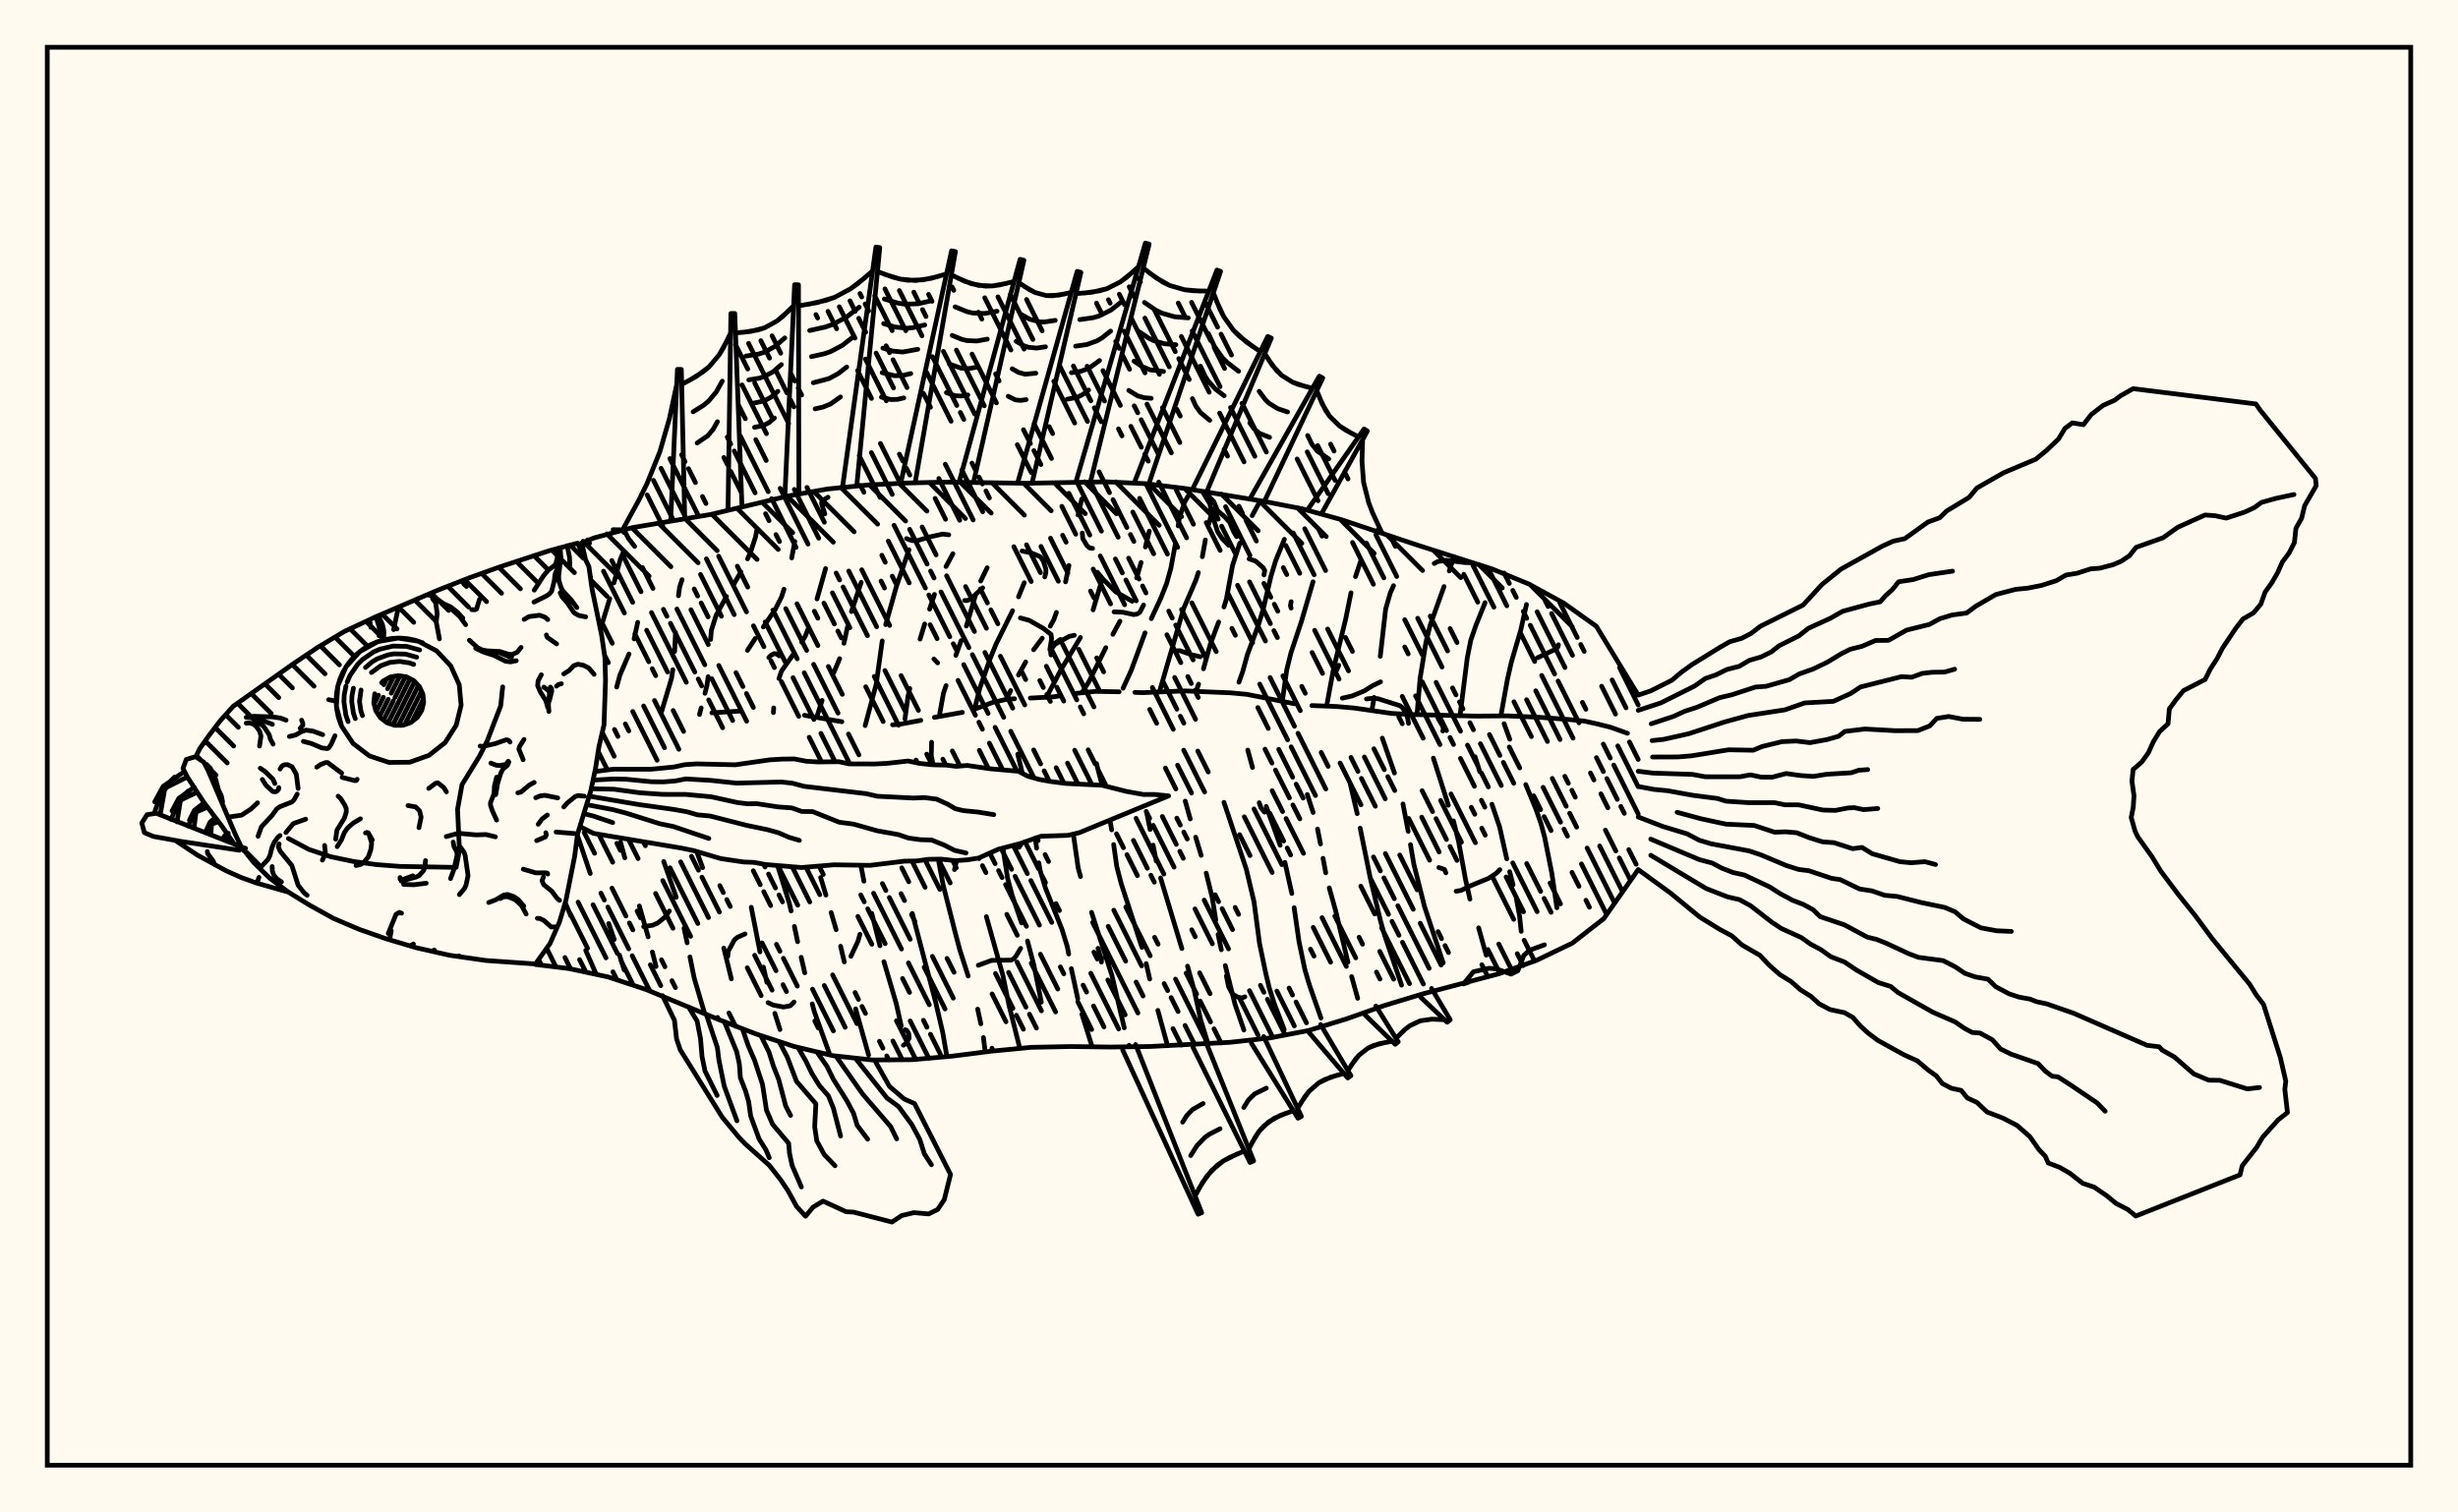 <svg xmlns="http://www.w3.org/2000/svg" width="520" height="320"><rect x="0" y="0" width="520" height="320" fill="floralwhite"/><rect x="10" y="10" width="500" height="300" stroke="black" stroke-width="1" fill="none"/><path stroke="black" stroke-width="1" fill="none" stroke-linecap="round" stroke-linejoin="round" d="
M 122.33 115.2 125.67 113.81 133.8 111.63 150.4 108.84 166.78 104.93 175.06 103.46 183.44 102.62 191.85 102.19 200.26 102 217.09 102.25 233.92 101.94 242.33 102.33 250.69 103.35 267.3 106.06 275.56 107.67 283.68 109.92 299.64 115.26 315.67 120.38 323.46 123.58 330.84 127.62 337.7 132.5 346.57 147.07 
M 346.57 183.98 339.28 194.37 332.64 199.54 325.06 203.19 317.13 206.02 300.86 210.32 292.8 212.77 284.87 215.57 276.82 218.04 268.55 219.62 260.19 220.53 243.38 221.41 234.96 221.53 226.54 221.42 218.13 221.59 209.75 222.4 201.4 223.46 193.02 224.2 184.6 224.27 176.23 223.36 168.04 221.42 160.04 218.8 152.19 215.77 136.63 209.34 128.64 206.7 120.41 204.93 113.28 204.06 
M 150.61 150.82 156.46 150.45 
M 170.19 151.34 178.1 152.7 
M 188.82 153.35 190.41 153.23 194.8 152.41 
M 197.67 151.78 203.6 150.72 
M 206.35 149.98 210.15 148.57 213.02 147.95 214.64 147.84 
M 217.96 147.7 222.86 147.43 224.34 147.21 
M 227.27 146.74 231.79 146.28 236.76 146.37 
M 240.08 146.49 241.71 146.55 250.67 146.18 260.35 146.59 263.79 146.91 273.85 148.9 
M 277.54 149.28 282.75 149.48 286.45 149.8 294.4 150.94 298.02 151.15 312.15 151.51 318.87 151.46 325.65 151.76 332.12 152.25 335.16 152.56 337.92 153.17 340.72 153.87 344.31 155.15 
M 119.57 190.98 120.76 193.78 
M 123.91 201.08 126.14 206.16 
M 122.15 176.71 124.87 184.81 
M 128.77 195.4 129.94 198.77 
M 131.05 202.06 132.05 205.23 
M 131.86 116.86 131.23 118.34 129.88 123.32 
M 128.99 126.66 127.5 131.57 126.94 132.9 
M 131.28 178.2 132.18 181.5 
M 135.26 191.69 137.12 198.22 
M 138.01 201.42 138.79 204.49 
M 134.91 131.67 134.15 135.17 
M 133.07 138.36 131.14 142.86 130.46 145.36 
M 140.41 182.27 143.06 189.85 
M 144.71 196.39 145.37 199.47 
M 145.96 202.46 146.86 206.94 149.08 214.46 
M 144.29 122.64 143.78 124.21 143.53 126.05 
M 142.91 133.82 142.72 137.84 
M 142.34 141.69 142.06 143.54 139.96 150.56 
M 147.4 180.18 148.64 183.58 
M 153.12 200.59 154.72 207.11 
M 160.15 111.94 159.81 113.69 158.79 116.83 158.14 118.25 
M 156.74 120.99 155.24 123.62 
M 153.69 126.19 151.49 130.21 150.49 133.37 150.33 135.3 
M 149.81 143.16 149.56 145.01 149.14 146.69 
M 148.34 149.77 147.98 151.17 
M 158.93 191.96 160.78 201.4 
M 161.5 204.62 162.24 207.85 
M 163.92 214.4 165.01 217.83 
M 168.14 114.55 167.49 118.04 
M 165.86 124.67 165.36 126.23 163.99 128.96 161.48 132.65 
M 159.77 135.09 158.13 137.61 
M 164.51 183.15 166.97 191.06 167.36 192.74 
M 168.06 196.01 168.74 199.24 
M 169.49 202.54 170.25 205.82 
M 171.83 212.4 172.29 214.09 175.54 223.12 
M 174.66 120.29 172.84 126.72 
M 170.95 133.08 170.37 134.57 169.6 135.87 
M 167.9 138.33 165.32 142 164.79 143.56 
M 163.68 149.78 163.62 150.77 
M 173.61 185.67 174.73 189.38 
M 175.83 193.07 176.89 196.7 
M 177.83 200.2 178.62 203.53 
M 181.01 213.46 183.76 223.21 
M 182.19 123.2 180.13 129.39 
M 179.28 132.69 178.54 136.1 
M 177.63 139.35 176.4 142.29 
M 173.92 148.19 172.8 151.69 
M 182.14 183.21 182.77 186.44 
M 184.42 193.24 186.16 200.09 
M 187 203.47 189.62 212.37 190.66 217.06 
M 192.3 116.32 189.64 124.06 187.37 132.16 
M 186.64 135.6 185.36 144.78 183.03 153.51 
M 193 193.26 197.97 212.14 199.44 218.46 200.32 223.56 
M 201.59 117.15 200.13 119.87 
M 197.69 125.76 196.66 128.89 
M 195.62 132.02 194.64 135.23 
M 192.47 145.68 192.08 147.39 191.45 152.11 
M 198.61 182.4 199.51 187.18 202.12 197.48 203.05 200.96 204.82 206.51 
M 206.83 213.51 207.5 216.61 
M 208.05 219.52 208.42 222.57 
M 208.84 120.12 207.47 122.93 
M 206.35 125.99 204.44 132.46 
M 203.33 135.55 202.21 138.66 
M 200.14 145.06 199.6 146.64 198.7 151.56 
M 208.67 193.94 212.15 206.31 213.43 212.57 215.75 221.82 
M 216.68 123.29 215.47 126.28 
M 214.22 129.21 210.72 136.27 209.49 139.29 207.28 145.61 206.16 150.09 
M 212.17 179.46 213.17 185.86 214.13 189.42 216.11 195.27 
M 217.37 199.09 218.74 204.27 220.3 212.03 
M 228.86 105.56 228.07 108.97 
M 226.14 119.64 225.42 123.11 
M 223.49 129.57 222.93 131.12 222.18 132.48 
M 220.49 135.03 218.67 137.47 
M 216.99 140.06 215.46 142.81 
M 213.82 146.1 212.9 147.97 
M 215.31 159.56 216.28 163.62 
M 219.02 177.31 219.3 179.46 
M 219.76 182.56 220.04 184.16 221.18 187.92 224.65 196.58 225.79 200.29 226.09 201.86 
M 226.64 204.94 228 211.28 
M 228.89 214.59 231.05 221.48 
M 233.17 122.55 231.25 129.03 
M 228.58 134.86 224.54 141.55 221.35 147.56 
M 227.07 176.48 228.09 183.64 228.59 185.46 
M 230.92 193.04 235.2 206.27 237.84 217.46 
M 238.86 221.16 238.95 221.47 
M 243.14 112.37 242.31 115.73 
M 241.4 119.01 240.46 122.27 
M 236.93 131.43 235.43 134.21 
M 233.94 137.03 230.34 144.28 228.94 146.46 
M 231.96 161.54 232.91 165.2 
M 234.81 173.5 235.18 175.58 
M 235.6 178.69 236.26 183.36 237.2 186.96 241.58 200.45 
M 242.48 203.88 243.23 207.14 
M 244.95 213.78 247 221.25 
M 251.33 104.98 250.58 106.32 249.53 109.46 249.24 111.26 
M 248.68 114.9 247.71 120.2 246.79 123.49 245.59 126.52 243.56 130.89 
M 242.24 133.89 239.32 141.82 237.59 145.62 
M 242.62 172.09 243.31 175.5 
M 243.94 178.82 244.61 182.18 
M 245.53 185.76 250.03 200.69 
M 251.23 204.41 252.65 209.57 254.01 215.8 255.56 220.81 
M 256.85 107.72 256.19 109.16 255.75 110.8 
M 255 114.24 254.36 117.79 
M 253.51 121.14 253 122.73 250.43 128.68 245.27 146.41 
M 250.74 169.49 251.8 173.27 
M 252.95 177.13 254.11 180.98 
M 255.18 184.73 256.47 190 257.2 194.65 
M 257.69 197.72 258.38 200.94 
M 259.21 204.28 261.27 212.47 263.15 217.93 
M 266.37 106.39 264.9 109.1 
M 262.3 114.89 260.75 119.63 259.44 126.79 258.93 128.43 
M 257.81 131.61 256.03 136.35 254.6 141.5 
M 253.57 144.75 253.03 146.29 
M 258.94 169.76 263.66 183.9 265.29 190.79 266.46 199.61 267.75 205.81 268.5 208.95 269.61 212.43 271.68 217.83 
M 271.72 114.1 269.88 118.61 268.89 121.88 267.25 128.84 266.24 132.18 263.87 138.57 262.92 142.02 262.1 144.34 
M 263.97 158.7 264.97 162.38 
M 267.88 170.62 270.82 178.84 
M 271.83 182.46 273.29 189.04 
M 273.78 192.05 274.81 199.21 276.06 205.2 277.04 208.49 279.46 215.39 
M 277.78 123.09 275.31 131.52 273.1 138.15 272.21 141.72 271.27 148.48 
M 276.56 168.1 277.8 171.91 
M 278.73 175.4 279.36 178.57 
M 279.89 181.6 280.46 184.66 
M 281.21 187.86 282.61 192.88 285.16 203.58 
M 285.95 206.63 287.22 211.22 
M 287.85 118.73 286.76 122 
M 285.81 125.42 284.7 130.91 282.08 141.66 280.65 149.4 
M 285.61 165.67 287.12 172.14 
M 287.75 175.22 289.88 185.74 292.05 194.84 292.96 198 296.51 208.44 
M 294.81 123.91 294.13 125.43 293.14 128.86 292 138.86 
M 290.7 147.56 290.22 150.33 
M 292.43 156.17 295.01 163.55 
M 296.8 170.1 297.91 175.9 
M 298.39 178.7 299.1 182.84 301.36 191.81 305.31 203.73 
M 307.59 117.75 306.6 120.8 
M 305.49 124.1 302.57 132.24 301.68 135.8 300.43 143.51 299.77 151.18 
M 303.24 160.4 306.41 170.37 
M 307.49 173.68 308.58 178.1 310.04 186.08 310.97 190.23 
M 312.81 196.31 314.42 202.09 
M 314.18 127.5 312.27 132.22 311.13 135.51 310.4 139.23 308.87 151.46 
M 312.06 160.12 313.06 163.29 
M 315.62 170.15 317.25 174.96 318.76 181.72 
M 319.38 184.43 320.09 187.22 
M 320.76 189.96 321.47 193.79 321.81 197.05 
M 322.93 127.9 321.73 133.28 319.73 140.1 318.91 143.71 317.53 151.39 
M 318.2 153.12 319.4 156.41 
M 322.78 166 324.96 171.26 326.03 174.36 326.78 177.15 328.29 184.75 329.37 192.06 
M 162.64 139.11 163.14 138.61 163.79 138.29 164.3 138.36 164.86 138.77 
M 215.92 200.65 214.94 202.29 214.54 202.78 213.97 203.14 209.8 203.19 206.97 204.23 
M 304.4 183.55 305.59 183.96 305.88 184.67 
M 227.28 134.41 226.2 134.64 223.2 136.3 222.6 137.08 222.26 138.11 
M 329.7 136.42 329.57 136.9 329.09 137.36 325.23 139.18 
M 267.4 121.65 267.56 120.71 267.24 120.13 265.64 118.72 264.25 118.24 
M 261.61 113.54 260.98 112.5 260.15 110.53 259.2 109.45 257.57 108.03 256.79 106.14 254.74 103.98 
M 282.02 142.36 282.82 141.77 283.22 140.75 
M 204.08 127.04 204.58 127.08 205.36 126.73 207.89 124.37 
M 259.44 206.48 259.89 208.69 260.57 210.02 260.98 210.46 261.91 210.99 262.72 211.14 263.36 210.9 
M 201.93 183.99 202.37 182.08 
M 181.92 197.67 181.52 199.11 180.01 202.33 
M 157.61 197.6 156.01 198.31 155.36 198.86 154.06 201.28 153.96 202.37 
M 241.93 128.01 241.13 129.55 240.54 129.93 239.81 130.03 237.59 129.54 235.69 129.46 
M 167.99 212 167.16 212.81 165.73 213.06 163.55 212.64 162.48 212.13 
M 215.87 130.74 217.73 131.25 220.72 132.95 222.35 134.22 222.47 135.14 222.1 137.44 
M 224.34 135.29 223.22 136.08 222.73 136.63 222.26 137.83 222.34 138.58 
M 292.06 144.27 290.43 145.05 288.62 146.18 286 147.27 283.98 147.71 
M 200.71 113.15 199.44 113 196.72 113.59 193.88 114.44 192.79 114.35 191.78 113.95 
M 267.51 171.83 266.74 170.88 266.39 169.83 
M 317.3 184 316.57 184.74 314.93 185.83 311.2 187.36 309.09 188.39 308.05 188.56 
M 141.61 192.75 140.54 194.15 139.15 195.29 138.09 195.75 136.17 196.05 
M 134.27 115.61 132.94 113.9 132.38 112.82 131.97 112.63 
M 233.01 203.55 233.05 202.84 232.73 202.23 232.29 200.65 
M 221.03 122.07 221.26 121.15 221.26 120.37 220.71 118.72 220.12 117.81 218.21 116.99 216.22 116.58 
M 191.12 221.15 191.66 220.78 192.33 219.67 192.24 218.65 191.82 218 191.49 217.87 
M 273.14 128.66 272.99 128.12 273.15 127.3 
M 305.22 154.66 305.36 154.27 305.25 153.73 304.23 151.96 304.01 150.94 
M 297.98 153.05 297.79 151.92 297.36 150.76 296.66 149.7 296.13 149.29 291.57 147.85 290.62 147.71 289.08 147.88 
M 259.95 115.38 258.55 113.95 257.58 112.49 256.55 109.26 255.94 106.59 254.46 104.15 
M 198.37 140.25 197.57 139.43 
M 239.52 127.21 236 125.19 233.32 122.49 232.15 121.07 
M 175.17 105.2 174.01 105.89 173.82 106.24 173.84 106.7 174.5 108.73 
M 231.14 116.02 230.5 115.93 229.96 115.45 229.07 113.95 228.96 112.77 
M 197.4 161.81 197.02 159.84 197.08 157.04 
M 215.61 179.26 216.19 178.33 
M 311.64 119.07 309.96 119.03 305.89 118.53 304.14 118.82 303.41 119.22 
M 124.95 122.08 124.87 121.95 
M 123.87 118.39 123.08 114.89 
M 253.91 138.95 252.04 138.52 249.69 137.69 249.15 137.68 248.85 138 
M 129.71 112.07 131.2 112.09 
M 141.89 110.01 143.31 78.15 144.14 78.16 144.86 109.8 
M 154.02 107.64 154.62 66.33 155.44 66.32 156.97 107.28 
M 166.05 104.75 168.1 60.24 168.92 60.25 169.01 104.52 
M 178.28 102.78 185.3 52.28 186.12 52.38 181.25 102.82 
M 190.63 101.9 201.31 53.07 202.12 53.23 193.6 102.12 
M 203.01 101.63 215.81 54.87 216.61 55.07 205.96 102.03 
M 215.37 101.88 227.88 57.42 228.67 57.63 218.32 102.27 
M 227.73 101.57 242.31 51.43 243.11 51.64 230.69 101.93 
M 240.12 101.73 257.45 57.14 258.22 57.42 243.03 102.4 
M 252.43 103.2 268.2 71.19 268.95 71.53 255.29 104.04 
M 264.65 105.13 279.1 79.59 279.83 79.97 267.48 106.1 
M 276.81 107.58 288.57 90.76 289.27 91.2 279.53 108.77 
M 291.52 112.08 292.73 112.94 
M 131.77 111.99 135.25 105.63 136.87 102.34 139.6 95.57 141.62 88.54 143.17 81.33 
M 144.21 81.34 147.28 79.66 149.99 77.63 152.14 75.07 153.03 73.61 154.56 70.46 
M 155.6 70.45 158.78 70.13 161.75 69.36 164.4 67.9 165.61 66.93 167.89 64.69 
M 168.93 64.71 172.86 64.03 176.59 62.9 179.98 61.08 181.57 59.93 184.6 57.33 
M 185.63 57.45 188.84 58.62 190.45 59.05 193.69 59.35 196.96 58.9 200.25 57.95 
M 201.26 58.15 204.1 59.52 206.99 60.39 209.96 60.5 211.47 60.29 214.53 59.55 
M 215.54 59.8 217.81 61.3 218.97 61.89 221.4 62.54 223.97 62.45 226.62 61.87 
M 227.63 62.13 230.99 61.84 234.15 61.09 237.01 59.65 238.33 58.68 240.85 56.44 
M 241.86 56.71 244.58 58.79 247.48 60.41 250.62 61.31 252.28 61.51 255.71 61.6 
M 256.69 61.95 258.07 65.38 258.89 66.99 260.94 69.88 263.59 72.29 266.62 74.39 
M 267.57 74.82 269.19 77.31 271.1 79.39 273.45 80.86 274.79 81.38 277.65 82.15 
M 278.57 82.62 279.74 85.51 281.29 88.07 283.39 90.12 284.64 90.97 287.39 92.44 
M 288.27 92.99 288.13 97.57 288.47 102.05 289.56 106.38 290.37 108.49 292.3 112.64 
M 145.77 80.52 148.69 78.7 149.99 77.63 152.14 75.07 153.82 72.06 
M 146.63 87.13 148.87 85.73 149.86 84.91 151.51 82.95 152.8 80.64 
M 147.48 93.73 149.73 92.19 150.88 90.82 151.77 89.22 
M 157.2 70.32 160.3 69.82 161.75 69.36 164.4 67.9 166.77 65.84 
M 157.8 75.34 160.47 74.91 161.72 74.52 164 73.26 166.03 71.49 
M 158.41 80.37 160.64 80.01 161.68 79.67 163.59 78.63 165.3 77.14 
M 159.01 85.39 161.65 84.83 163.19 83.99 164.56 82.79 
M 159.62 90.41 161.62 89.99 162.78 89.35 163.83 88.44 
M 170.91 64.4 174.76 63.54 176.59 62.9 179.98 61.08 183.1 58.66 
M 171.29 69.93 174.6 69.19 176.17 68.64 179.1 67.07 181.77 64.99 
M 171.68 75.45 174.45 74.83 175.76 74.37 178.21 73.06 180.45 71.32 
M 172.06 80.98 175.35 80.11 177.32 79.05 179.13 77.65 
M 172.44 86.5 174.13 86.12 175.7 85.48 177.8 83.98 
M 187.24 58.07 190.45 59.05 192.07 59.3 195.33 59.21 198.6 58.46 
M 187.08 63.26 189.92 64.12 191.35 64.35 194.23 64.27 197.12 63.61 
M 186.93 68.46 189.4 69.2 191.88 69.44 193.13 69.33 195.64 68.75 
M 186.77 73.65 188.87 74.28 190.97 74.48 194.16 73.9 
M 186.62 78.84 189.2 79.49 190.94 79.45 192.68 79.04 
M 186.47 84.03 188.48 84.54 189.84 84.5 191.2 84.19 
M 202.68 58.87 205.54 60.04 208.46 60.54 209.96 60.5 213 59.95 
M 202.06 64.92 204.52 65.92 205.77 66.23 208.32 66.32 210.93 65.85 
M 201.44 70.97 203.5 71.81 204.55 72.06 206.68 72.15 208.87 71.75 
M 200.83 77.02 203.33 77.9 205.05 77.97 206.81 77.65 
M 200.21 83.07 202.11 83.74 203.41 83.79 204.75 83.55 
M 216.66 60.58 218.97 61.89 221.4 62.54 222.67 62.58 225.29 62.19 
M 215.82 66.4 217.8 67.52 219.89 68.09 220.98 68.12 223.24 67.78 
M 214.97 72.21 216.63 73.16 217.49 73.46 219.3 73.65 221.18 73.37 
M 214.13 78.03 215.47 78.79 216.87 79.17 219.13 78.96 
M 213.28 83.84 214.82 84.61 215.92 84.72 217.08 84.55 
M 229.32 62.01 232.6 61.54 234.15 61.09 237.01 59.65 239.61 57.59 
M 228.43 67.62 231.26 67.22 232.59 66.83 235.05 65.59 237.28 63.82 
M 227.55 73.24 229.91 72.9 232.08 72.12 233.08 71.53 234.95 70.05 
M 226.66 78.85 228.56 78.58 230.31 77.95 232.62 76.28 
M 225.77 84.46 227.9 84.06 229.15 83.42 230.3 82.52 
M 243.21 57.78 246 59.69 247.48 60.41 250.62 61.31 253.99 61.59 
M 242.11 63.99 244.51 65.62 245.78 66.25 248.48 67.02 251.38 67.26 
M 241.01 70.19 243.02 71.56 244.08 72.08 246.34 72.73 248.76 72.93 
M 239.9 76.4 241.52 77.5 243.27 78.24 246.15 78.6 
M 238.8 82.6 240.68 83.76 242.06 84.15 243.54 84.27 
M 257.35 63.69 258.89 66.99 260.94 69.88 262.2 71.14 265.08 73.36 
M 255.65 70.57 256.92 73.3 258.61 75.68 259.65 76.72 262.03 78.55 
M 253.96 77.46 254.95 79.6 255.57 80.58 257.1 82.3 258.98 83.74 
M 252.26 84.34 252.98 85.91 253.96 87.28 255.93 88.93 
M 268.36 76.09 270.09 78.42 271.1 79.39 273.45 80.86 276.2 81.79 
M 266.38 82.79 267.71 84.58 268.48 85.32 270.28 86.45 272.39 87.16 
M 264.4 89.49 265.32 90.74 266.46 91.69 268.58 92.53 
M 279.13 84.09 280.45 86.85 281.29 88.07 283.39 90.12 285.99 91.73 
M 276.64 92.14 277.5 93.93 278.68 95.44 281.1 97.1 
M 125.84 163.24 129.77 162.74 137.64 162.76 142.62 162.27 144.84 161.79 147.34 161.62 155.56 161.81 162.89 160.76 165.42 160.61 168.01 160.57 170.59 161.06 173.04 161.21 177.48 161.16 179.61 161.62 185.03 161.64 187.67 161.51 192.09 161.01 194.5 161.51 197.27 161.81 200.16 161.88 202.34 162.14 204.61 161.95 209.53 162.66 215.42 163.18 217.43 164.22 219.85 164.91 222.35 165.36 225.5 165.76 233.15 166.14 238.26 167.44 241.92 168.1 244.26 168.09 247.23 168.39 228.35 176.17 225.96 176.74 220.22 176.93 215.84 178.47 211.14 179.7 207.05 181.54 204.67 181.92 202.12 182.1 199.07 181.77 196.39 181.81 194 182.15 191.34 182.2 184.06 183.09 176.46 182.97 169.59 183.55 162.01 182.92 159.49 182.46 157.35 182.38 152.53 181.67 146.72 179.96 144.02 179.41 125.58 176.33 122.68 174.88 
M 125.46 165.05 129.86 164.81 132.49 164.87 137.8 165.4 140.31 165.43 142.78 165.24 145.1 164.8 150.36 165.11 155.79 165.69 165.3 165.45 167.59 165.7 170.11 166.37 183.22 167.92 185.63 168.47 193.27 168.85 195.55 168.75 198.11 169.07 200.51 170.16 202.08 171.1 203.81 171.51 206.95 171.82 210.24 172.36 
M 125.08 166.88 129.88 166.98 135.32 167.73 140.16 168.07 145.08 168.08 150.46 168.58 156.04 169.81 158.16 170.07 160.05 170.03 164.65 170.73 167.49 170.93 169.63 171.69 171.91 171.71 177.52 173.96 180.56 174.36 185.55 175.77 190.04 176.58 192.19 177.31 194.71 177.66 197.11 177.73 199.77 178.81 201.95 179.92 204.36 180.47 
M 124.99 168.51 135.19 170.23 142.56 171.26 145.3 171.75 147.57 172.4 150.22 172.65 158.06 174.65 162.31 175.53 164.66 176.18 166.93 177.16 169.11 177.8 
M 124.1 170.24 129.62 171.29 132.35 172 139.54 174.27 142.45 174.87 149.96 177.4 
M 123.52 172.15 125.47 172.64 129.62 174.04 
M 185.04 224.32 188.16 229.85 191.3 232.53 193.48 233.49 201.09 248.49 199.77 253.8 198.37 255.9 196.47 256.84 193.36 256.57 190.77 257.18 188.7 258.56 180.59 256.46 179.02 256.38 174.11 254.13 171.99 255.42 170.42 257.33 168.51 255.24 166.7 251.93 165.19 249.67 162.76 246.57 157.7 242.06 156.37 240.69 152.81 236.4 143.91 222.12 143.13 219.81 142.68 215.86 140.16 210.65 
M 180.94 223.87 187.63 232.3 190.11 234.14 192.87 237.89 194.58 241.06 195.54 244.1 197.05 246.44 
M 176.84 223.43 182.51 231.5 188.4 238.33 189.7 240.97 
M 172.82 222.57 174.92 225.56 176.3 228.35 179.18 232.93 180.57 235.55 181.34 238.09 183.56 241.03 
M 168.81 221.6 170.51 224.54 171.71 227.03 173.36 229.7 175.25 231.86 176.31 234.48 177.83 240.36 
M 164.86 220.43 166.56 223.68 168.51 228.8 172.6 233.53 172.35 238.4 172.79 241.37 174.34 244.24 176.65 246.65 
M 160.96 219.11 162.7 222.65 163.62 225.57 164.76 228.47 166.21 233.98 167.25 236 
M 157.08 217.73 158.32 221.31 159.63 224.33 161.31 229.43 162.15 234.88 163.44 237.86 166.84 241.89 167.03 244.04 167.57 246.58 169.54 251.13 
M 153.25 216.19 155.84 222.5 156.41 225.1 156.63 228.02 157.73 230.85 158.38 233.09 158.81 236.12 160.59 240.98 162.02 243.25 162.74 244.95 
M 149.43 214.66 151.76 221.64 152.08 224.24 153.21 229.8 155.9 237.13 
M 145.65 213.03 147.47 216.01 148.2 219.77 148.52 223.55 149.14 226.59 151.72 231.78 
M 302.86 209.13 306.8 215.77 306.15 216.28 300.54 210.98 
M 291.07 212.85 295.8 220.43 295.16 220.95 288.76 214.72 
M 279.38 216.77 285.79 227.59 285.12 228.07 276.96 218.49 
M 267.35 219.31 275.32 236.2 274.6 236.59 264.74 220.73 
M 255.07 220.35 265.21 245.62 264.46 245.96 252.37 221.56 
M 240.25 221 254.22 256.58 253.46 256.9 237.52 222.16 
M 305.59 215.75 302.93 215.63 300.45 215.98 298.24 217.03 297.23 217.81 295.33 219.67 
M 294.52 220.32 291.85 220.81 289.46 221.72 287.49 223.26 286.65 224.25 285.15 226.51 
M 284.31 227.11 281.49 227.91 278.98 229.11 276.92 230.91 276.06 232.02 274.52 234.51 
M 273.61 235.01 270.83 236 268.37 237.37 266.4 239.31 265.6 240.49 264.2 243.09 
M 263.25 243.52 260.22 244.85 258.81 245.63 256.36 247.6 254.43 250.13 252.82 253.02 
M 293.17 220.54 290.61 221.19 289.46 221.72 287.49 223.26 285.88 225.35 
M 282.88 227.48 280.18 228.44 278.98 229.11 276.92 230.91 275.27 233.24 
M 272.2 235.48 269.54 236.62 267.32 238.27 266.4 239.31 264.87 241.77 
M 267.89 230.23 265.4 231.46 264.12 232.72 263.13 234.32 
M 261.71 244.16 258.81 245.63 257.52 246.54 255.34 248.8 253.6 251.55 
M 258.11 238.82 255.89 239.95 254.9 240.65 253.23 242.38 251.9 244.49 
M 254.52 233.48 252.29 234.75 251.12 235.95 250.19 237.42 
M 346.57 147.07 349.18 146.19 353.69 143.93 355.73 142.21 357.95 140.61 363.99 136.88 365.95 135.77 368.45 135.06 370.44 134.02 372.44 132.49 381.45 128.02 385.45 123.66 389.46 120.42 398.27 115.52 400.52 114.5 402.96 113.97 407.87 110.45 410.35 109.55 411.8 108.13 416.56 105.25 418.23 103.25 423.9 100.01 430.68 97.16 432.9 95.34 435.48 92.9 436.85 90.63 438.41 89.47 440.76 89.86 442.41 87.7 444.94 85.76 447.34 84.69 448.58 83.76 451.27 82.23 477.25 85.47 478.09 86.7 489.85 101.23 490 102.77 487.56 106.99 486.91 109.66 485.71 111.78 485.39 114.79 484.27 116.99 482.85 118.89 481.83 121.19 480.61 123.3 479.2 125.26 478.29 127.82 476.7 129.7 474.5 130.97 472.99 132.92 470.21 137.08 469.02 139.37 467.65 141.47 466.49 143.77 461.91 146.13 460.37 148.01 458.93 149.98 458.66 153.13 456.88 154.77 455.58 156.88 454.52 159.23 453.1 161.23 451.27 162.81 451.02 165.27 451.45 168.32 451.3 170.78 450.87 172.97 451.7 175.9 452.27 177.07 455.25 181.24 457.13 184.32 460.71 189.1 464.45 193.78 468.06 198.67 475.93 208.24 477.27 210.42 478.86 212.52 482.42 223.77 483.57 228.75 483.36 230.47 483.92 235.39 481.97 236.92 478.69 240.58 477.4 242.76 474.35 246.65 473.89 248.57 451.83 257.29 450.18 255.92 447.68 254.63 445.61 252.93 443.03 251.17 440.59 250.35 437.88 248.22 435.71 246.98 433.31 246.06 432.69 244.64 431.33 243.21 429.41 240.47 426.74 238.13 423.72 236.56 420.36 235.27 418.24 233.25 416.2 232.3 414.9 230.71 412.78 230.24 410.91 229.25 409.63 227.62 407.98 226.45 405.62 224.45 402.77 223.16 397.27 220.12 395.22 218.58 393.57 217.08 391.99 215.27 390.22 214.26 387.15 213.6 384.84 212.38 383.1 210.8 380.91 209.42 378.88 207.65 376.51 206.18 374.23 204.16 372.32 202.12 368.51 199.92 366.35 197.98 363.9 196.68 359.58 194.02 353.38 188.93 346.57 183.98 
M 346.57 150.29 351.36 148.72 358.47 145.17 360.76 143.56 363.05 142.77 365.32 141.65 367.94 140.98 370.09 139.71 372.55 139 374.75 137.91 376.35 136.64 380.53 134.55 382.61 132.92 387.21 130.82 389.81 129.34 395.54 127.78 397.76 127.33 398.86 126.07 400.33 124.75 401.67 123.08 404.76 122.62 408.03 121.59 413.07 120.84 
M 349.32 153.14 354.08 151.56 356.37 150.5 359.06 149.62 363.77 147.62 366.37 147 371.37 145.37 373.63 145.2 378.55 143.8 380.64 142.59 383.58 141.55 386.57 140.11 389.58 138.29 391.45 137.36 393.89 136.75 396.78 135.51 399.53 135.48 403.34 133.32 408.17 132.12 410.37 130.91 412.96 130.12 416.05 129.7 417.97 128.27 422.22 125.79 426.47 124.68 428.9 124.45 431.86 123.87 435.02 122.86 437.06 121.67 439.4 121.29 442.29 120.36 444.22 120.22 447.06 119.47 448.74 118.75 450.49 117.58 451.89 115.81 457.6 113.78 460.73 111.55 466.49 108.96 468.6 109.11 470.96 109.62 474.87 108.35 476.95 107.38 478.4 106.31 481.45 105.45 485.3 104.63 
M 349.51 156.69 351.96 156.43 357.3 155.23 364.82 152.76 369.83 151.38 377.64 150.18 381.79 148.72 387.84 148.39 391.51 146.74 393.6 145.35 402.28 143.16 404.41 143.29 406.67 142.47 408.8 142.23 411.37 142.2 413.52 141.58 
M 349.6 160.17 354.96 160.15 357.81 159.92 365.68 158.64 370.92 158.73 372.76 157.95 377.02 156.91 380.01 156.78 382.9 157.13 386.49 156.48 388.97 155.78 390.26 154.76 394.51 154.24 400.98 154.6 405.71 154.58 408.25 153.59 409.72 151.99 412.26 151.59 415.25 152.17 418.85 152.2 
M 346.57 163.18 349.74 163.57 358.01 163.84 360.72 164.34 368.06 164.35 370.3 163.94 372.57 164.42 374.88 164.44 377.86 163.66 380.96 164.09 383.61 164.27 386.49 163.81 391.64 163.5 393.26 162.96 395.13 162.83 
M 346.57 166.4 349.89 167.02 352.8 167.3 358.19 168.28 363.34 168.94 365.14 169.51 370.01 169.83 375.44 169.83 377.62 170.28 380.53 170.29 385.65 171.39 388.29 171.46 390.99 170.94 392.28 170.88 394.25 171.3 397.25 171.06 
M 354.8 171.86 359.81 173.22 365.14 174.37 371.12 174.65 375.44 176.08 377.72 175.99 380.1 176.19 382.72 177.22 385.55 178.11 387.99 178.29 391.92 179.56 393.92 179.3 396.08 180.63 401.97 182.32 404.33 182.54 407.23 182.31 409.47 182.91 
M 346.57 172.85 351.77 174.86 356.9 176.41 359.47 177.77 362 178.53 370.04 180.03 372.52 180.87 377.96 183.15 380.53 183.96 382.65 184.22 387.45 185.83 389.32 186.11 393.38 188.08 396.02 188.49 398.7 189.42 401.36 189.67 406.32 190.93 411.4 191.99 413.6 192.91 415.36 194.41 419.06 196.31 422.39 196.93 425.5 197.07 
M 349.22 177.54 359.49 181.87 362.21 182.6 364.28 183.69 366.65 184.61 369.03 185.13 374.34 187.63 376.66 189.1 379.27 190.5 381.47 191.34 383.56 192.46 385.05 193.94 390.16 195.66 395.06 198.28 397.01 198.76 398.98 199.54 403.81 201.78 405.87 202.55 411.09 203.25 413.69 204.59 415.67 205.93 417.86 206.69 420.58 207.18 422.2 208.76 425.01 210.26 427.12 210.96 429.47 211.39 430.88 211.94 432.97 212.39 438.71 214.39 454.2 221.16 456.77 221.47 457.42 222.18 459.98 223.62 464.12 227.22 467.28 228.54 469.62 228.57 475.42 230.39 478.01 230.09 
M 349.23 180.96 360.96 188 365.45 189.75 368.01 190.35 370.36 191.64 374.86 195.13 376.82 196.43 381.07 198.36 383.05 199.77 385.17 200.89 387.33 202.43 390.22 203.54 392.75 205.24 397.37 207.89 399.98 208.71 401.52 209.99 408.9 214.16 413.61 216.21 415.59 217.57 417.23 218.45 418.9 218.58 421.5 220 423.23 221.94 425.44 223.03 431.17 225.03 432.64 226.58 434.12 227.7 435.38 227.84 438.05 229.56 443.67 233.36 445.36 235.12 
M 326.74 199.9 323.6 201.04 322.37 202.14 321.11 205.39 319.66 206.1 316.61 205 315.05 204.86 311.72 205.6 309.61 208.18 310.68 207.81 
M 41.42 160.11 42.26 158.39 44.23 155.59 46.67 152.4 49.35 149.42 61.95 140.51 67.13 137.02 72.86 133.6 79.29 130.59 92.47 124.93 99.27 122.26 105.69 119.96 116.2 116.52 122.19 114.92 124.58 119.86 125.26 124.67 127.27 134.35 127.97 139.16 128.1 143.91 127.78 153.36 126.71 157.99 125.97 162.66 124.99 167.3 122.18 176.5 121.57 181.18 119.73 190.47 118.36 195.07 116.37 199.61 113.28 203.95 102.8 203.22 95.09 202.11 88.11 200.53 81.74 198.64 75.94 196.61 70.51 194.29 65.44 191.48 60.99 188.74 57.05 185.79 53.73 182.55 51.01 179.11 
M 106.35 145.33 105.92 149.35 103.07 156.76 101.4 160.05 97.74 166.02 96.8 171.23 97.2 179.95 96.49 183.52 84.58 183.31 79.65 182.93 74.73 182.26 69.97 181.26 65.35 179.72 61.01 177.4 
M 49.53 178.55 46.82 174.63 43.02 169.61 39.65 164.42 38.71 162.57 39.41 160.67 41.39 160.09 43.12 161.27 44.06 163.09 49.77 176.5 51.08 179.27 
M 50.65 179.89 38.27 178.02 32.44 176.97 30.54 176.16 30 174.12 31.11 172.37 33.06 172.07 50.81 179.08 
M 72.28 153.67 71.16 149.46 71.48 145.11 73.19 141.1 76.11 137.87 79.92 135.76 84.22 135 88.52 135.67 92.37 137.71 95.36 140.88 97.15 144.86 97.55 149.2 96.52 153.43 94.18 157.1 90.76 159.81 86.66 161.27 82.3 161.31 78.16 159.94 74.7 157.3 72.28 153.67 
M 72.12 153.3 71.58 151.75 71.25 150.14 71.11 148.51 71.18 146.87 71.45 145.25 71.92 143.68 72.58 142.17 73.42 140.77 74.42 139.47 75.58 138.31 76.88 137.3 78.29 136.46 79.79 135.8 81.36 135.34 82.98 135.07 84.62 135 86.26 135.13 87.86 135.47 89.41 136 
M 73.64 152.67 73.17 151.31 72.76 148.47 72.82 147.04 73.19 145.15 
M 73.45 144.3 74.04 142.93 75.66 140.56 76.67 139.55 79.04 137.93 80.36 137.35 83.15 136.7 86.02 136.76 88.78 137.52 
M 75.16 152.04 74.76 150.87 74.41 148.44 74.46 147.21 74.77 145.61 
M 77.32 141.22 78.74 140.02 79.8 139.39 82.11 138.55 83.32 138.34 85.78 138.39 88.15 139.05 
M 76.68 151.41 76.35 150.44 76.05 148.41 76.38 145.99 
M 78.58 142.29 80.55 140.86 82.48 140.15 84.52 139.94 86.55 140.24 87.52 140.57 
M 79.52 150.41 79.07 148.72 79.28 146.79 
M 80.73 144.45 81.05 144.09 82.58 143.24 84.29 142.94 86.02 143.21 87.56 144.02 88.75 145.29 89.47 146.88 89.63 148.62 89.22 150.31 88.28 151.78 86.91 152.87 85.27 153.45 83.53 153.47 81.87 152.92 80.49 151.86 79.52 150.41 
M 81.8 143.68 81.2 144.87 
M 80.08 147.1 79.14 148.98 
M 83.31 143.11 82 145.73 
M 81.1 147.53 79.6 150.53 
M 84.61 142.99 82.77 146.66 
M 82.13 147.95 80.31 151.59 
M 85.76 143.17 83.56 147.57 
M 83.2 148.28 81.16 152.37 
M 86.77 143.61 84.34 148.47 
M 84.27 148.62 82.08 152.99 
M 87.72 144.19 83.14 153.34 
M 88.52 145.05 84.32 153.46 
M 89.17 146.23 85.62 153.32 
M 89.56 147.92 87.2 152.64 
M 51.31 179.49 54.66 182.84 
M 41.55 159.85 42.66 160.96 
M 43.28 161.57 45.69 163.99 
M 43.41 156.76 48.07 161.42 
M 45.51 153.92 49.43 157.84 
M 47.74 151.21 50.42 153.88 
M 50.27 148.79 54.56 153.08 
M 53.19 146.77 57.37 150.94 
M 56.07 144.7 58.97 147.6 
M 58.95 142.64 61.86 145.55 
M 61.84 140.59 66.44 145.18 
M 64.79 138.59 68.76 142.56 
M 67.78 136.63 71.81 140.67 
M 70.87 134.78 74.71 138.62 
M 74.07 133.03 77.48 136.44 
M 77.44 131.46 80.74 134.77 
M 80.85 129.93 83.99 133.07 
M 84.33 128.47 87.53 131.67 
M 87.79 126.98 92.13 131.32 
M 91.23 125.47 94.92 129.16 
M 94.74 124.04 99.11 128.42 
M 98.29 122.65 102.94 127.3 
M 101.9 121.32 106.11 125.53 
M 105.54 120.01 110.1 124.58 
M 109.25 118.78 113.68 123.21 
M 112.97 117.56 115.96 120.55 
M 116.73 116.37 121.52 121.16 
M 120.6 115.29 123.4 118.1 
M 86.3 170.44 87.92 170.72 88.76 171.54 89.09 172.9 88.63 175.11 
M 118.38 190.49 117.88 190.09 116.72 188.54 115.01 187.16 114.67 186.33 114.97 185.55 
M 113.53 177.86 115.37 177.07 115.59 176.63 115.47 176.19 
M 105.06 173.51 104.15 171.53 103.76 170.34 103.76 169.83 104.52 167.91 104.6 166.28 105.06 164.44 
M 67.88 136.57 68.44 137.2 
M 60.48 176.15 62.06 174.24 64.67 173.32 
M 112.96 127.39 115.48 126.15 116.19 125.69 116.71 125.08 117.26 122.89 117.41 121.54 118.26 119.33 
M 61.75 189.21 60.63 188.48 
M 123.9 130.51 122.43 130.22 121.44 129.64 119.95 127.46 118.91 126.29 118.51 125.42 
M 64.97 189.42 64.31 188.88 63.07 187.29 61.74 183.11 59.27 180.1 58.88 179.15 59.05 178.55 
M 60.52 152.37 59.33 151.92 57.66 151.68 53.56 151.54 
M 113.86 174.4 114.67 173.28 115.79 172.44 
M 75.32 183.13 76.39 182.86 76.95 182.47 77.93 181.28 78.45 179.75 78.63 178.38 78.14 176.79 
M 87.46 199.73 86.75 200.13 
M 82.41 198.84 82.77 196.92 
M 54.9 157.85 55.21 155.71 54.93 154.71 54.18 153.66 53.58 153.19 52.84 152.97 52.09 153.01 
M 91.88 201.01 91.35 201.27 
M 78.45 132.73 78.17 131.12 
M 81.19 134.87 81.21 133.51 80.92 132.18 80.06 130.27 
M 59.55 186.59 58.57 185.94 57.93 185.17 57.62 184.31 57.58 183.34 
M 101.57 157.86 102.19 157.91 104.73 157.35 107.06 156.53 107.52 156.6 107.9 157 
M 97.51 202.46 97.09 202.24 
M 90.02 182.08 89.87 183.5 89.61 184.19 88.65 185.26 88.04 185.56 84.88 186.41 
M 76.25 173.24 74.73 174.14 73.51 175.2 72.84 176.17 72.23 177.72 71.33 179.13 
M 121.41 127.71 119.21 125.31 118.81 124.62 118.24 123 118.17 121.72 118.68 117.78 
M 110.88 131.05 111.93 130.45 114.18 130.17 115.33 130.6 115.88 131.09 
M 43.6 157.19 43.13 157.16 
M 122.04 128.55 120.84 126.91 119.04 124.98 118.67 124.21 118.19 122.64 118.17 122.01 118.54 118.89 
M 110.81 191.69 109.6 190.31 108.67 189.68 107.39 189.25 106.59 189.36 104.79 190.42 103.38 190.95 
M 108.23 139.02 107.79 138.97 105.51 138 102.79 137.76 102.11 137.57 101.04 137.03 99.3 135.46 
M 68.2 181.98 68.85 180.58 68.67 178.88 
M 103.84 161.46 105.04 161.92 105.76 161.96 107.03 161.72 107.53 161.05 
M 114.52 142.76 113.85 144.02 113.73 145.04 114.32 146.41 115.49 148.27 115.89 149.72 
M 69.53 148.03 71.24 148.39 
M 71.53 168.45 72.09 168.98 72.93 170.32 73.25 171.07 73.26 171.82 72.86 173.1 71.28 175.64 71.01 177.55 
M 117.94 122.11 118.63 117.58 118.5 115.86 
M 47.09 169.66 46.82 168.35 46.2 167.05 45.65 164.96 44.48 162.51 43.66 161.7 
M 68.27 155.44 66.21 154.69 64.73 154.48 63.81 154.79 62.53 155.51 61.22 155.82 
M 55.49 164.91 56.31 166.19 57.71 167.47 58.31 167.53 58.6 167.39 58.94 166.98 58.98 166.64 
M 92.96 135.16 92.29 131.62 92.49 129.81 92.16 127.51 91.52 126.69 
M 70.86 155.67 70.04 157.52 69.53 158.24 69.25 158.39 68.08 158.24 65.85 157.3 64.18 156.86 
M 113.67 194.29 114.22 194.34 115.09 194.76 116.6 196.13 117.61 196.1 
M 78.76 177.71 77.92 176.22 77.63 176.12 77.32 176.24 
M 57.63 153.25 54.33 151.97 52.08 151.77 
M 67.84 136.59 68.37 137.17 
M 116.45 145.38 116.7 145.74 116.72 146.27 116.23 148.22 
M 111.31 193.39 110.33 191.59 108.99 190.34 107.39 189.71 106.51 189.76 105.8 190.12 
M 63.07 166.82 62.68 163.8 61.78 162.23 60.82 161.77 60.13 161.81 59.68 162.05 59.25 162.71 
M 110.24 136.98 109.41 138 108.37 138.48 107.5 138.4 105.73 137.84 102.95 137.7 102.25 137.54 
M 101.45 126.79 100.81 128.85 100.47 129.02 99.79 128.98 
M 115.05 145.38 116.06 146.14 116.26 146.6 116.02 149.17 116.12 150.53 
M 113.33 168.78 114.26 168.4 115.28 168.27 117.99 168.82 
M 122.21 176.41 117.64 176.04 
M 110.86 156.45 109.95 157.88 109.76 158.48 110.68 160.74 
M 120.56 119.63 120.48 117.86 119.99 115.44 
M 117.75 136.23 115.76 134.84 115.59 134.34 
M 97.18 189.28 98.27 187.98 98.61 187.19 99.02 185.26 98.41 181.02 98.17 180.32 97.39 179.22 
M 97.93 130.79 96.79 129.55 95.34 128.41 93.8 127.7 91.84 126.27 90.89 125.89 90.37 125.85 
M 90.7 166.81 92.12 165.74 92.6 165.61 93.91 166.65 94.44 167.54 
M 83.28 133.21 84.27 128.49 
M 109.55 167.74 110.2 167.59 111.97 166.11 113.01 165.54 
M 63.81 152.38 64.05 152.99 64.06 153.47 63.5 154.09 
M 113.02 124.86 114.99 121.82 115.99 120.63 117.33 119.63 117.62 119.2 118.11 116.98 118.09 115.98 
M 98.69 124.08 98.17 123.62 97.74 122.86 
M 104.87 168.14 105.27 165.76 105.95 163.56 106.4 162.71 107.36 161.93 107.65 161.24 
M 82.14 197.5 83.78 193.45 84.47 193.04 84.95 193.21 
M 104.81 177.06 102.83 176.57 100.67 176.64 96.94 176.3 94.41 177 
M 46.56 169.01 45.36 165.32 43.93 162.37 43.38 161.76 
M 109.22 139.79 107.99 140.04 106.96 139.9 104.51 138.67 102.18 137.92 100.63 137.17 
M 80.19 134.5 80.36 133.73 80.3 132.97 79.54 130.49 
M 98.51 132.17 97.27 130.45 95.24 128.6 93.72 127.84 91.8 126.32 90.88 125.92 90.33 125.87 
M 67.01 162.31 67.81 161.76 68.84 161.35 69.3 161.33 72.28 163.57 
M 54.93 183.72 56.69 181.84 57.1 181.03 57.56 179.25 58.03 178.17 58.73 177.2 59.23 176.77 
M 123.61 168.45 122.33 168.32 121.68 168.53 120 169.9 119.27 170.74 
M 90.16 186.87 87.54 187.19 85.39 187.12 
M 125.68 142.67 124.57 141.35 123.42 140.75 122.24 140.53 121.36 140.85 120.42 141.85 119.26 142.59 
M 57.78 157.44 57.19 156.37 56.95 155.45 55.8 153.7 55.18 153.26 53.79 152.68 
M 110.71 183.9 113.35 184.68 115.5 184.66 115.8 184.74 115.87 184.93 
M 54.59 176.94 55.3 174.93 57.54 172.54 58.55 171.14 59.19 170.69 61.75 169.68 62.18 169.26 62.88 168.01 
M 72.38 164.48 75.02 165.15 75.37 165.14 75.55 164.88 
M 95.31 185.89 96.02 183.97 96.7 180.97 96.65 180.26 96.04 179.11 95.87 178.16 
M 87.35 185.3 85 186.17 84.64 186.01 84.63 185.66 
M 48.31 172.88 51.12 172.46 53.1 171.16 54.48 169.86 
M 118.76 144.66 118.14 144.83 117.73 145.18 
M 55.06 162.54 55.99 163.16 57.73 164.84 58.14 165.77 
M 50.89 178.86 51.55 179.97 
M 47.94 176.24 47.45 177.34 47.96 176.95 48.36 176.87 
M 45.58 172.96 44.41 173.99 43.77 175.42 44.66 174.41 46.23 173.84 
M 43.19 169.84 41.11 171.46 40.09 173.5 41.36 171.88 43.9 170.77 
M 41.09 166.54 37.81 168.93 36.41 171.57 38.06 169.35 41.74 167.6 
M 39.04 163.22 34.51 166.39 32.73 169.65 34.76 166.82 39.64 164.39 
M 50.79 179.18 51.93 179.47 
M 47.03 177.56 47.58 176.77 48.3 176.29 48.06 176.89 48.18 178.01 
M 43.44 176.11 44.27 174.33 45.46 173.32 44.75 174.45 44.61 176.58 
M 39.82 174.79 40.96 171.89 42.63 170.34 41.44 172.01 41.03 175.24 
M 36.24 173.4 37.65 169.45 39.8 167.37 38.13 169.57 37.45 173.89 
M 32.62 172.14 34.34 167.01 36.96 164.39 34.82 167.13 33.88 172.41 
M 37.1 177.83 41.8 180.94 47.93 184.28 51.08 185.68 54.31 186.84 60.99 188.74 
M 54.78 185.63 54.34 186.85 
M 45.46 183.01 45.08 182.15 43.92 180.58 43.86 180.17 
M 124.99 122.73 128.43 126.17 
M 123.37 114.52 130.93 122.08 
M 128.4 112.96 137.32 121.89 
M 133.68 111.65 141.93 119.9 
M 139.3 110.67 147.69 119.07 
M 145 109.78 151.72 116.51 
M 150.6 108.8 160.16 118.36 
M 155.92 107.53 164.64 116.25 
M 161.25 106.26 167.7 112.71 
M 166.57 104.99 176.29 114.71 
M 172.14 103.97 180.7 112.52 
M 177.88 103.12 185.67 110.9 
M 183.93 102.57 191.58 110.23 
M 190.21 102.26 196.09 108.14 
M 196.6 102.06 204.25 109.71 
M 203.09 101.96 209.69 108.56 
M 209.85 102.12 216.71 108.99 
M 216.56 102.24 222.38 108.07 
M 223.12 102.21 229.59 108.68 
M 229.44 101.94 236.2 108.7 
M 236.04 101.95 245.24 111.15 
M 243.09 102.41 249.99 109.31 
M 250.61 103.34 256.93 109.65 
M 258.4 104.53 266.17 112.3 
M 266.34 105.88 275.41 114.95 
M 274.44 107.39 280.57 113.52 
M 283.51 109.87 290.72 117.08 
M 293.4 113.17 300.95 120.71 
M 303.25 116.43 309.04 122.22 
M 312.83 119.42 317.82 124.4 
M 323.7 123.69 332.62 132.61 
M 113.95 203.01 114.55 204.2 
M 115.69 200.71 117.62 204.58 
M 119.51 202.59 120.7 204.96 
M 122.61 203.03 123.88 205.55 
M 120.62 193.26 124.3 200.63 
M 122.3 190.87 128.2 202.66 
M 129.67 205.61 130.43 207.13 
M 125.46 191.42 130.62 201.74 
M 131.36 203.21 133.91 208.33 
M 127.12 188.96 127.85 190.43 
M 128.59 191.91 133.01 200.75 
M 133.75 202.22 137.46 209.64 
M 123.58 176.12 125.79 180.54 
M 129.47 187.91 132.42 193.8 
M 133.16 195.28 133.89 196.75 
M 137.58 204.12 139.79 208.54 
M 126.66 176.51 129.62 182.43 
M 134.78 192.75 135.52 194.22 
M 139.94 203.07 140.67 204.54 
M 142.15 207.49 142.89 208.96 
M 130.5 178.43 131.24 179.91 
M 132.95 177.56 135 181.66 
M 138.69 189.03 142.37 196.4 
M 151.8 215.26 152.02 215.7 
M 126.55 158.99 128.42 162.73 
M 136.1 178.09 136.53 178.94 
M 140.21 186.31 146.11 198.11 
M 154.21 214.32 155.63 217.15 
M 127.41 154.95 129.94 160.01 
M 141.74 183.6 147.63 195.39 
M 130 154.34 130.73 155.82 
M 144 182.35 149.89 194.14 
M 132.29 153.16 133.03 154.64 
M 146.29 181.17 147.77 184.12 
M 148.5 185.59 152.19 192.96 
M 158.08 204.75 161.03 210.65 
M 127.89 138.61 128.7 140.21 
M 133.86 150.53 139.01 160.85 
M 152.28 187.38 153.02 188.85 
M 153.75 190.33 154.49 191.8 
M 159.65 202.12 163.34 209.49 
M 127.32 131.68 129.53 136.11 
M 136.16 149.37 140.58 158.21 
M 161.22 199.49 164.17 205.38 
M 165.64 208.33 166.38 209.8 
M 138.46 148.21 143.62 158.53 
M 164.26 199.8 165 201.27 
M 165.73 202.75 168.68 208.64 
M 172.37 216.01 173.1 217.49 
M 124.35 114.22 124.72 114.95 
M 127.67 120.85 132.09 129.69 
M 134.3 134.11 137.25 140.01 
M 137.98 141.48 138.72 142.96 
M 142.41 150.33 144.62 154.75 
M 159.36 184.23 160.83 187.18 
M 161.57 188.65 163.04 191.6 
M 171.89 209.29 176.31 218.13 
M 129.43 118.6 133.85 127.44 
M 136.8 133.34 141.22 142.18 
M 161.55 182.84 161.85 183.45 
M 162.59 184.93 164.06 187.88 
M 164.8 189.35 165.54 190.82 
M 174.38 208.51 178.8 217.35 
M 131.92 117.82 135.61 125.19 
M 137.82 129.61 145.19 144.35 
M 164.59 183.16 168.77 191.52 
M 176.14 206.26 181.3 216.58 
M 135.93 120.08 138.14 124.5 
M 140.35 128.92 141.09 130.39 
M 141.83 131.87 146.99 142.19 
M 147.72 143.66 148.46 145.13 
M 149.93 148.08 152.88 153.98 
M 167.6 183.41 171.31 190.83 
M 180.89 209.99 181.62 211.46 
M 182.36 212.94 183.1 214.41 
M 186.05 220.31 186.78 221.78 
M 187.59 223.4 188.03 224.28 
M 143.21 128.86 149.11 140.66 
M 150.58 143.6 155 152.45 
M 170.52 183.49 173.43 189.3 
M 188.9 220.25 190.9 224.24 
M 146.17 129.01 149.85 136.38 
M 152.06 140.8 157.96 152.59 
M 173.43 183.54 174.17 185.02 
M 189.65 215.97 193.76 224.19 
M 136.91 104.72 140.22 111.36 
M 146.86 124.62 147.59 126.1 
M 148.33 127.57 149.8 130.52 
M 155.7 142.31 157.17 145.26 
M 157.91 146.73 159.38 149.68 
M 181.49 193.9 184.44 199.79 
M 192.55 216.01 196.52 223.94 
M 138.25 101.64 142.3 109.75 
M 148.2 121.54 152.62 130.38 
M 182.1 189.34 182.84 190.81 
M 183.57 192.29 187.26 199.66 
M 190.94 207.03 192.42 209.97 
M 195.36 215.87 196.1 217.34 
M 196.84 218.82 198.97 223.09 
M 139.85 99.08 145.01 109.4 
M 149.44 118.24 155.33 130.04 
M 184.81 188.99 190.71 200.79 
M 192.18 203.73 196.6 212.58 
M 141.71 97.03 147.61 108.82 
M 152.03 117.67 157.93 129.46 
M 159.4 132.41 161.61 136.83 
M 163.09 139.78 163.82 141.25 
M 165.3 144.2 168.98 151.57 
M 171.19 155.99 173.81 161.22 
M 186.67 186.94 187.41 188.42 
M 188.14 189.89 192.56 198.73 
M 195.51 204.63 199.93 213.47 
M 144.19 96.21 144.92 97.68 
M 145.66 99.16 147.13 102.11 
M 148.61 105.05 149.35 106.53 
M 155.98 119.79 158.19 124.22 
M 161.87 131.59 166.3 140.43 
M 167.77 143.38 172.19 152.22 
M 173.67 155.17 176.67 161.18 
M 190.62 189.07 191.35 190.54 
M 192.83 193.49 193.56 194.97 
M 197.25 202.34 201.67 211.18 
M 163.5 129.08 168.66 139.39 
M 170.14 142.34 179.77 161.61 
M 190.77 183.61 192.25 186.56 
M 200.35 202.77 201.83 205.72 
M 209.85 221.77 210.14 222.35 
M 166.23 128.77 170.65 137.61 
M 172.13 140.56 177.29 150.88 
M 179.5 155.3 181.71 159.72 
M 192.93 182.17 195.71 187.73 
M 153.13 96.79 153.87 98.27 
M 154.6 99.74 156.81 104.16 
M 168.61 127.75 173.03 136.59 
M 175.24 141.01 178.19 146.91 
M 195.69 181.91 198.82 188.18 
M 209.88 210.29 212.82 216.18 
M 153.85 92.47 154.59 93.95 
M 155.33 95.42 159.75 104.27 
M 161.96 108.69 162.7 110.16 
M 164.17 113.11 164.91 114.58 
M 172.28 129.32 173.02 130.8 
M 198.51 181.78 201.02 186.81 
M 210.6 205.97 214.29 213.34 
M 215.02 214.81 216.5 217.76 
M 156.62 92.24 162.52 104.03 
M 163.25 105.5 168.41 115.82 
M 174.31 127.61 176.52 132.03 
M 177.25 133.51 177.99 134.98 
M 183.15 145.3 186.84 152.67 
M 201.52 182.03 202.31 183.62 
M 213.37 205.73 217.05 213.1 
M 217.79 214.58 219.26 217.52 
M 156.2 85.64 157.68 88.59 
M 159.89 93.01 162.1 97.43 
M 165.05 103.33 170.94 115.12 
M 176.1 125.43 179.79 132.8 
M 184.95 143.12 190.1 153.44 
M 193.79 160.81 194.1 161.43 
M 215.16 203.55 220.32 213.87 
M 156.99 81.44 162.15 91.76 
M 168.04 103.55 173.2 113.87 
M 176.89 121.24 177.63 122.71 
M 178.36 124.19 183.52 134.51 
M 187.21 141.87 191.63 150.72 
M 196.05 159.56 197.17 161.79 
M 207.04 181.54 207.1 181.67 
M 207.84 183.15 208.58 184.62 
M 213 193.46 215.21 197.89 
M 218.16 203.78 223.32 214.1 
M 155.61 72.92 158.19 78.08 
M 159.66 81.02 163.35 88.39 
M 170.72 103.13 174.4 110.5 
M 179.56 120.82 185.46 132.61 
M 190.62 142.93 194.3 150.3 
M 199.46 160.62 200.09 161.88 
M 209.43 180.56 210.52 182.73 
M 211.25 184.2 211.99 185.68 
M 212.73 187.15 217.15 195.99 
M 220.1 201.89 223.78 209.26 
M 158.36 72.65 166.84 89.6 
M 182.31 120.55 188.21 132.34 
M 201.47 158.88 203.08 162.08 
M 211.81 179.54 214 183.93 
M 214.74 185.41 219.9 195.73 
M 224.32 204.57 225.06 206.04 
M 228.01 211.94 230.95 217.83 
M 160.96 72.08 162.8 75.77 
M 164.28 78.71 166.49 83.14 
M 167.23 84.61 167.96 86.08 
M 186.39 122.93 187.12 124.41 
M 214.37 178.89 217.34 184.84 
M 218.08 186.31 222.5 195.16 
M 229.13 208.42 229.87 209.9 
M 231.34 212.84 233.55 217.27 
M 163.33 71.05 165.17 74.74 
M 167.38 79.16 168.12 80.63 
M 168.86 82.11 169.59 83.58 
M 186.55 117.48 187.28 118.96 
M 188.76 121.9 189.49 123.38 
M 207.18 158.75 209.11 162.61 
M 216.84 178.07 219.71 183.81 
M 220.45 185.28 221.18 186.76 
M 223.39 191.18 224.13 192.65 
M 230.76 205.92 236.66 217.71 
M 182.03 102.69 182.77 104.16 
M 187.93 114.48 192.35 123.33 
M 196.77 132.17 198.25 135.12 
M 202.67 143.96 206.35 151.33 
M 207.09 152.8 207.83 154.28 
M 209.3 157.23 212.14 162.91 
M 219.3 177.22 219.62 177.86 
M 221.09 180.81 221.83 182.28 
M 231.41 201.45 232.15 202.92 
M 234.36 207.34 238.04 214.71 
M 181.77 96.4 186.19 105.25 
M 189.14 111.14 195.78 124.41 
M 196.51 125.88 200.93 134.73 
M 201.67 136.2 202.41 137.67 
M 203.88 140.62 209.04 150.94 
M 210.52 153.89 215.15 163.16 
M 231.15 195.16 240.73 214.32 
M 184.34 95.76 188.76 104.61 
M 192.44 111.98 196.13 119.35 
M 196.87 120.82 197.6 122.29 
M 199.08 125.24 204.97 137.03 
M 205.71 138.51 212.34 151.77 
M 213.82 154.72 218.76 164.6 
M 234.45 195.99 238.14 203.36 
M 240.35 207.78 241.82 210.73 
M 172.61 66.55 172.98 67.29 
M 186.25 93.82 190.67 102.66 
M 195.09 111.5 198.04 117.4 
M 200.25 121.82 206.15 133.61 
M 208.36 138.04 214.25 149.83 
M 218.68 158.67 220.15 161.62 
M 220.89 163.09 221.99 165.3 
M 235.63 192.57 241.52 204.36 
M 248.15 217.63 249.91 221.14 
M 175.16 65.87 177 69.56 
M 181.42 78.4 184.37 84.3 
M 190.27 96.09 191.01 97.56 
M 191.74 99.04 192.48 100.51 
M 204.27 124.1 208.69 132.94 
M 211.64 138.84 216.8 149.15 
M 223.43 162.42 225.08 165.71 
M 238.17 191.9 243.33 202.22 
M 246.28 208.11 247.02 209.59 
M 247.75 211.06 249.23 214.01 
M 250.7 216.96 252.73 221 
M 177.56 64.91 180.88 71.54 
M 183.09 75.97 187.51 84.81 
M 197.83 105.45 200.04 109.87 
M 207.41 124.61 208.89 127.56 
M 209.62 129.03 211.1 131.98 
M 216.25 142.29 216.99 143.77 
M 225.84 161.46 228.03 165.85 
M 244.26 198.31 245 199.78 
M 248.68 207.15 255.54 220.87 
M 179.82 63.65 180.92 65.87 
M 181.66 67.34 183.14 70.29 
M 185.35 74.71 189.03 82.08 
M 198.61 101.24 203.03 110.08 
M 219.98 143.99 220.72 145.46 
M 221.46 146.93 222.2 148.41 
M 227.35 158.73 230.99 166.01 
M 236.2 176.41 237.67 179.36 
M 238.41 180.83 240.62 185.26 
M 250.94 205.89 253.15 210.31 
M 253.89 211.79 256.1 216.21 
M 256.83 217.68 258.33 220.68 
M 181.93 62.1 182.3 62.84 
M 183.03 64.32 183.77 65.79 
M 187.46 73.16 188.19 74.63 
M 188.93 76.11 191.88 82 
M 199.98 98.22 205.88 110.01 
M 221.36 140.96 222.83 143.91 
M 223.57 145.38 225.04 148.33 
M 230.2 158.65 231.67 161.6 
M 232.41 163.07 233.89 166.02 
M 239.78 177.81 242.73 183.71 
M 243.47 185.18 244.2 186.65 
M 253.78 205.82 255.99 210.24 
M 185.05 62.59 188.74 69.96 
M 195.37 83.23 196.85 86.17 
M 203.48 99.44 207.9 108.28 
M 222.64 137.76 227.8 148.08 
M 228.54 149.56 229.27 151.03 
M 240.33 173.14 246.22 184.93 
M 252.12 196.72 252.86 198.2 
M 187.21 61.13 191.63 69.97 
M 196.05 78.82 201.21 89.13 
M 205.63 97.98 206.37 99.45 
M 207.11 100.93 207.84 102.4 
M 208.58 103.87 209.32 105.35 
M 214.48 115.67 218.16 123.04 
M 224.79 136.3 231.43 149.57 
M 242.48 171.68 243.22 173.15 
M 243.96 174.62 248.38 183.47 
M 252.8 192.31 256.48 199.68 
M 262.38 211.47 266.15 219.02 
M 190.26 61.47 195.05 71.05 
M 197.26 75.47 202.42 85.79 
M 203.16 87.26 203.9 88.74 
M 217.16 115.27 220.11 121.16 
M 228.22 137.38 232.64 146.22 
M 245.9 172.75 248.85 178.65 
M 249.59 180.12 250.33 181.6 
M 254.75 190.44 259.91 200.76 
M 264.33 209.6 269.28 219.51 
M 193.32 61.81 194.42 64.02 
M 195.16 65.5 195.9 66.97 
M 199.58 74.34 206.21 87.61 
M 220.22 115.61 223.9 122.98 
M 232.01 139.2 233.48 142.14 
M 248.96 173.1 249.7 174.57 
M 250.43 176.04 251.17 177.52 
M 257.07 189.31 257.8 190.78 
M 258.54 192.26 260.75 196.68 
M 266.65 208.47 267.38 209.95 
M 268.12 211.42 271.7 218.57 
M 196.44 62.28 197.17 63.75 
M 202.33 74.07 208.23 85.86 
M 222.23 113.87 225.91 121.24 
M 246.55 162.51 248.76 166.93 
M 261.29 191.99 262.03 193.46 
M 270.13 209.68 273.82 217.05 
M 205.64 74.92 210.8 85.24 
M 215.22 94.09 218.17 99.98 
M 224.8 113.25 225.54 114.72 
M 230.7 125.04 231.44 126.51 
M 243.23 150.1 244.7 153.04 
M 249.12 161.89 252.07 167.78 
M 272.71 209.05 273.44 210.53 
M 274.18 212 276.39 216.42 
M 201.41 60.7 201.78 61.44 
M 210.62 79.12 211.36 80.6 
M 216.52 90.92 217.99 93.86 
M 218.73 95.34 220.21 98.29 
M 224.63 107.13 227.58 113.03 
M 231.26 120.4 234.95 127.77 
M 243.79 145.45 248.21 154.3 
M 250.42 158.72 254.84 167.56 
M 206.97 66.05 207.71 67.52 
M 218.76 89.63 222.45 97 
M 226.13 104.37 230.55 113.21 
M 232.76 117.63 237.92 127.95 
M 246.03 144.17 248.98 150.06 
M 249.71 151.54 250.45 153.01 
M 253.4 158.91 255.61 163.33 
M 262.24 176.59 264.45 181.02 
M 208.33 63 213.86 74.05 
M 221.96 90.27 222.7 91.74 
M 227.86 102.06 233.02 112.38 
M 235.97 118.27 237.44 121.22 
M 238.18 122.7 240.39 127.12 
M 248.5 143.33 252.92 152.18 
M 263.24 172.81 269.13 184.6 
M 277.24 200.82 277.98 202.29 
M 211.12 62.81 216.65 73.87 
M 230.65 101.87 236.55 113.66 
M 238.76 118.09 240.97 122.51 
M 241.71 123.98 242.44 125.46 
M 246.86 134.3 249.81 140.2 
M 251.29 143.14 252.02 144.62 
M 252.76 146.09 253.5 147.57 
M 265.29 171.15 271.18 182.94 
M 277.82 196.21 281.5 203.58 
M 213.72 62.24 218.51 71.82 
M 222.93 80.66 227.35 89.5 
M 232.51 99.82 234.72 104.24 
M 235.46 105.72 238.4 111.61 
M 239.14 113.09 239.88 114.56 
M 247.25 129.3 247.99 130.77 
M 248.72 132.25 252.41 139.62 
M 268.62 172.05 271.57 177.94 
M 272.31 179.42 273.04 180.89 
M 279.68 194.16 284.83 204.47 
M 217.17 63.37 220.48 70.01 
M 224.17 77.38 230.07 89.17 
M 239.65 108.33 244.07 117.17 
M 249.96 128.96 255.12 139.28 
M 269.13 167.29 271.34 171.71 
M 272.07 173.18 275.76 180.55 
M 282.39 193.82 286.81 202.66 
M 227.08 77.44 230.77 84.81 
M 231.51 86.28 232.98 89.23 
M 241.09 105.44 246.98 117.23 
M 252.14 127.55 257.3 137.87 
M 267.62 158.51 269.09 161.45 
M 269.83 162.93 272.78 168.82 
M 273.51 170.3 274.99 173.25 
M 287.52 198.3 288.25 199.78 
M 291.2 205.67 291.94 207.15 
M 229.99 77.48 233.67 84.85 
M 236.62 90.74 237.36 92.22 
M 242.52 102.53 249.15 115.8 
M 266.1 149.7 268.31 154.12 
M 270.52 158.54 273.47 164.44 
M 274.21 165.91 275.68 168.86 
M 291.89 201.29 294.84 207.18 
M 233.34 78.41 237.02 85.78 
M 239.24 90.2 241.45 94.63 
M 242.18 96.1 242.92 97.57 
M 245.13 102 251.03 113.79 
M 260.61 132.95 261.35 134.42 
M 266.5 144.74 272.4 156.53 
M 273.14 158.01 278.3 168.32 
M 287.88 187.49 290.82 193.38 
M 292.3 196.33 298.19 208.12 
M 239.95 85.86 240.69 87.33 
M 241.42 88.81 245.11 96.18 
M 248.79 103.55 252.48 110.92 
M 259.85 125.66 265.01 135.98 
M 268.69 143.35 273.85 153.66 
M 274.59 155.14 280.48 166.93 
M 290.06 186.09 293.75 193.46 
M 294.48 194.93 295.96 197.88 
M 296.7 199.36 301.12 208.2 
M 231.97 64.13 233.07 66.34 
M 236.02 72.24 236.76 73.71 
M 237.49 75.18 238.97 78.13 
M 242.65 85.5 247.81 95.82 
M 255.18 110.56 258.13 116.46 
M 261.81 123.83 267.71 135.62 
M 271.39 142.99 275.08 150.36 
M 279.5 159.2 280.98 162.15 
M 290.56 181.31 292.03 184.26 
M 292.77 185.73 294.98 190.15 
M 295.72 191.63 302.35 204.89 
M 234.49 63.41 234.86 64.15 
M 237.81 70.05 242.23 78.89 
M 245.92 86.26 249.6 93.63 
M 256.97 108.37 257.71 109.84 
M 258.44 111.32 261.39 117.21 
M 264.34 123.11 268.76 131.95 
M 269.5 133.43 270.24 134.9 
M 275.4 145.22 276.13 146.69 
M 283.5 161.43 287.92 170.28 
M 293.08 180.59 298.98 192.39 
M 300.45 195.33 304.87 204.18 
M 236.79 62.25 237.9 64.46 
M 239.37 67.4 245.27 79.2 
M 248.95 86.57 249.69 88.04 
M 259.27 107.2 264.43 117.52 
M 267.38 123.42 268.85 126.36 
M 269.59 127.84 270.32 129.31 
M 285.8 160.26 287.28 163.21 
M 288.01 164.69 290.96 170.58 
M 296.12 180.9 299.8 188.27 
M 304.23 197.11 304.96 198.59 
M 305.7 200.06 306.44 201.54 
M 238.89 60.67 240 62.89 
M 242.21 67.31 247.37 77.62 
M 262.11 107.1 262.84 108.58 
M 263.58 110.05 265.79 114.47 
M 277.58 138.06 279.79 142.48 
M 288.64 160.17 293.06 169.01 
M 240.9 58.92 241.27 59.66 
M 244.22 65.56 248.64 74.4 
M 249.37 75.87 251.59 80.3 
M 258.96 95.04 259.69 96.51 
M 271.48 120.09 272.22 121.57 
M 278.12 133.36 283.28 143.68 
M 290.65 158.42 292.86 162.84 
M 293.59 164.31 295.07 167.26 
M 298.02 173.16 302.44 182 
M 313.49 204.11 314.77 206.67 
M 249.91 71.19 255.81 82.98 
M 258.02 87.4 263.18 97.72 
M 272.02 115.41 274.97 121.3 
M 280.87 133.09 285.29 141.94 
M 300.77 172.89 304.45 180.26 
M 314.77 200.9 317.31 205.97 
M 249.27 64.12 250.74 67.07 
M 252.21 70.02 258.11 81.81 
M 260.32 86.23 265.48 96.55 
M 273.59 112.76 278.01 121.61 
M 284.64 134.87 286.12 137.82 
M 300.86 167.3 303.07 171.72 
M 303.8 173.2 306.01 177.62 
M 306.75 179.09 308.23 182.04 
M 317.07 199.73 319.83 205.25 
M 252.07 63.96 256.12 72.06 
M 256.86 73.54 259.07 77.96 
M 262.75 85.33 267.91 95.65 
M 276.02 111.86 280.44 120.71 
M 295.92 151.66 296.66 153.13 
M 304.76 169.35 309.18 178.19 
M 320.98 201.77 322.24 204.3 
M 255.01 64.07 257.59 69.22 
M 258.32 70.7 260.53 75.12 
M 278.96 111.97 279.69 113.44 
M 296.65 147.34 301.07 156.19 
M 306.96 167.98 312.12 178.3 
M 315.81 185.67 320.23 194.51 
M 322.44 198.93 324.65 203.35 
M 274.41 97.11 278.83 105.95 
M 299.47 147.22 304.63 157.54 
M 311.26 170.81 312 172.28 
M 313.47 175.23 314.21 176.7 
M 318.63 185.55 322.31 192.91 
M 276.55 95.61 280.97 104.45 
M 286.13 114.77 290.55 123.62 
M 297.18 136.88 297.92 138.35 
M 300.87 144.25 306.02 154.57 
M 306.76 156.04 307.5 157.52 
M 308.97 160.46 311.92 166.36 
M 313.39 169.31 314.13 170.78 
M 320.03 182.57 325.19 192.89 
M 278.76 94.27 282.44 101.64 
M 289.08 114.91 292.76 122.27 
M 297.18 131.12 300.87 138.49 
M 303.82 144.38 308.98 154.7 
M 310.45 157.65 312.66 162.07 
M 313.4 163.55 314.87 166.49 
M 322.98 182.71 325.93 188.6 
M 326.66 190.08 328.14 193.03 
M 281.49 93.97 282.23 95.44 
M 284.44 99.86 285.18 101.33 
M 291.07 113.13 295.49 121.97 
M 299.92 130.81 305.07 141.13 
M 307.29 145.55 308.02 147.03 
M 308.76 148.5 309.5 149.98 
M 310.97 152.92 311.71 154.4 
M 313.18 157.35 317.6 166.19 
M 327.92 186.82 330.13 191.25 
M 294.09 113.4 295.2 115.61 
M 302.57 130.35 306.25 137.72 
M 315.1 155.41 317.31 159.83 
M 318.04 161.3 320.25 165.72 
M 306.77 132.99 308.24 135.94 
M 319.3 158.05 321.51 162.47 
M 324.46 168.36 325.93 171.31 
M 326.67 172.79 328.14 175.73 
M 332.56 184.58 334.04 187.52 
M 335.51 190.47 336.25 191.95 
M 326.45 166.58 330.14 173.95 
M 330.87 175.42 331.61 176.9 
M 334.56 182.79 339.9 193.49 
M 320.28 148.48 323.97 155.85 
M 328.39 164.69 331.34 170.59 
M 332.07 172.06 333.55 175.01 
M 335.76 179.43 341.59 191.09 
M 309.68 121.51 312.63 127.4 
M 322.95 148.04 327.37 156.88 
M 331.05 164.25 331.79 165.73 
M 332.53 167.2 333.26 168.67 
M 338.42 178.99 343.27 188.69 
M 311.62 119.62 316.04 128.46 
M 324.89 146.15 330.04 156.47 
M 339.63 175.63 341.84 180.05 
M 342.57 181.52 344.96 186.29 
M 314.73 120.06 318.78 128.17 
M 321.73 134.06 324.67 139.96 
M 326.15 142.91 332.78 156.17 
M 336.47 163.54 337.2 165.02 
M 338.68 167.96 340.15 170.91 
M 344.57 179.76 346.13 182.86 
M 318.2 121.24 319.31 123.45 
M 320.04 124.92 320.78 126.4 
M 322.25 129.35 322.99 130.82 
M 323.73 132.29 328.89 142.61 
M 329.62 144.09 334.04 152.93 
M 337.73 160.3 339.2 163.25 
M 339.94 164.72 342.15 169.14 
M 342.89 170.62 343.63 172.09 
M 325.18 129.44 331.08 141.23 
M 334.76 148.6 335.5 150.07 
M 339.19 157.44 340.66 160.39 
M 341.4 161.87 346.57 172.22 
M 326.78 126.86 327.51 128.33 
M 328.25 129.81 332.67 138.65 
M 342.25 157.81 346.57 166.45 
M 329.98 127.51 333.67 134.88 
M 334.41 136.35 335.14 137.82 
M 338.83 145.19 341.78 151.09 
M 344.72 156.98 346.57 160.68 
M 341.05 143.86 343.99 149.76 
M 342.62 141.25 346.57 149.15 
"/></svg>